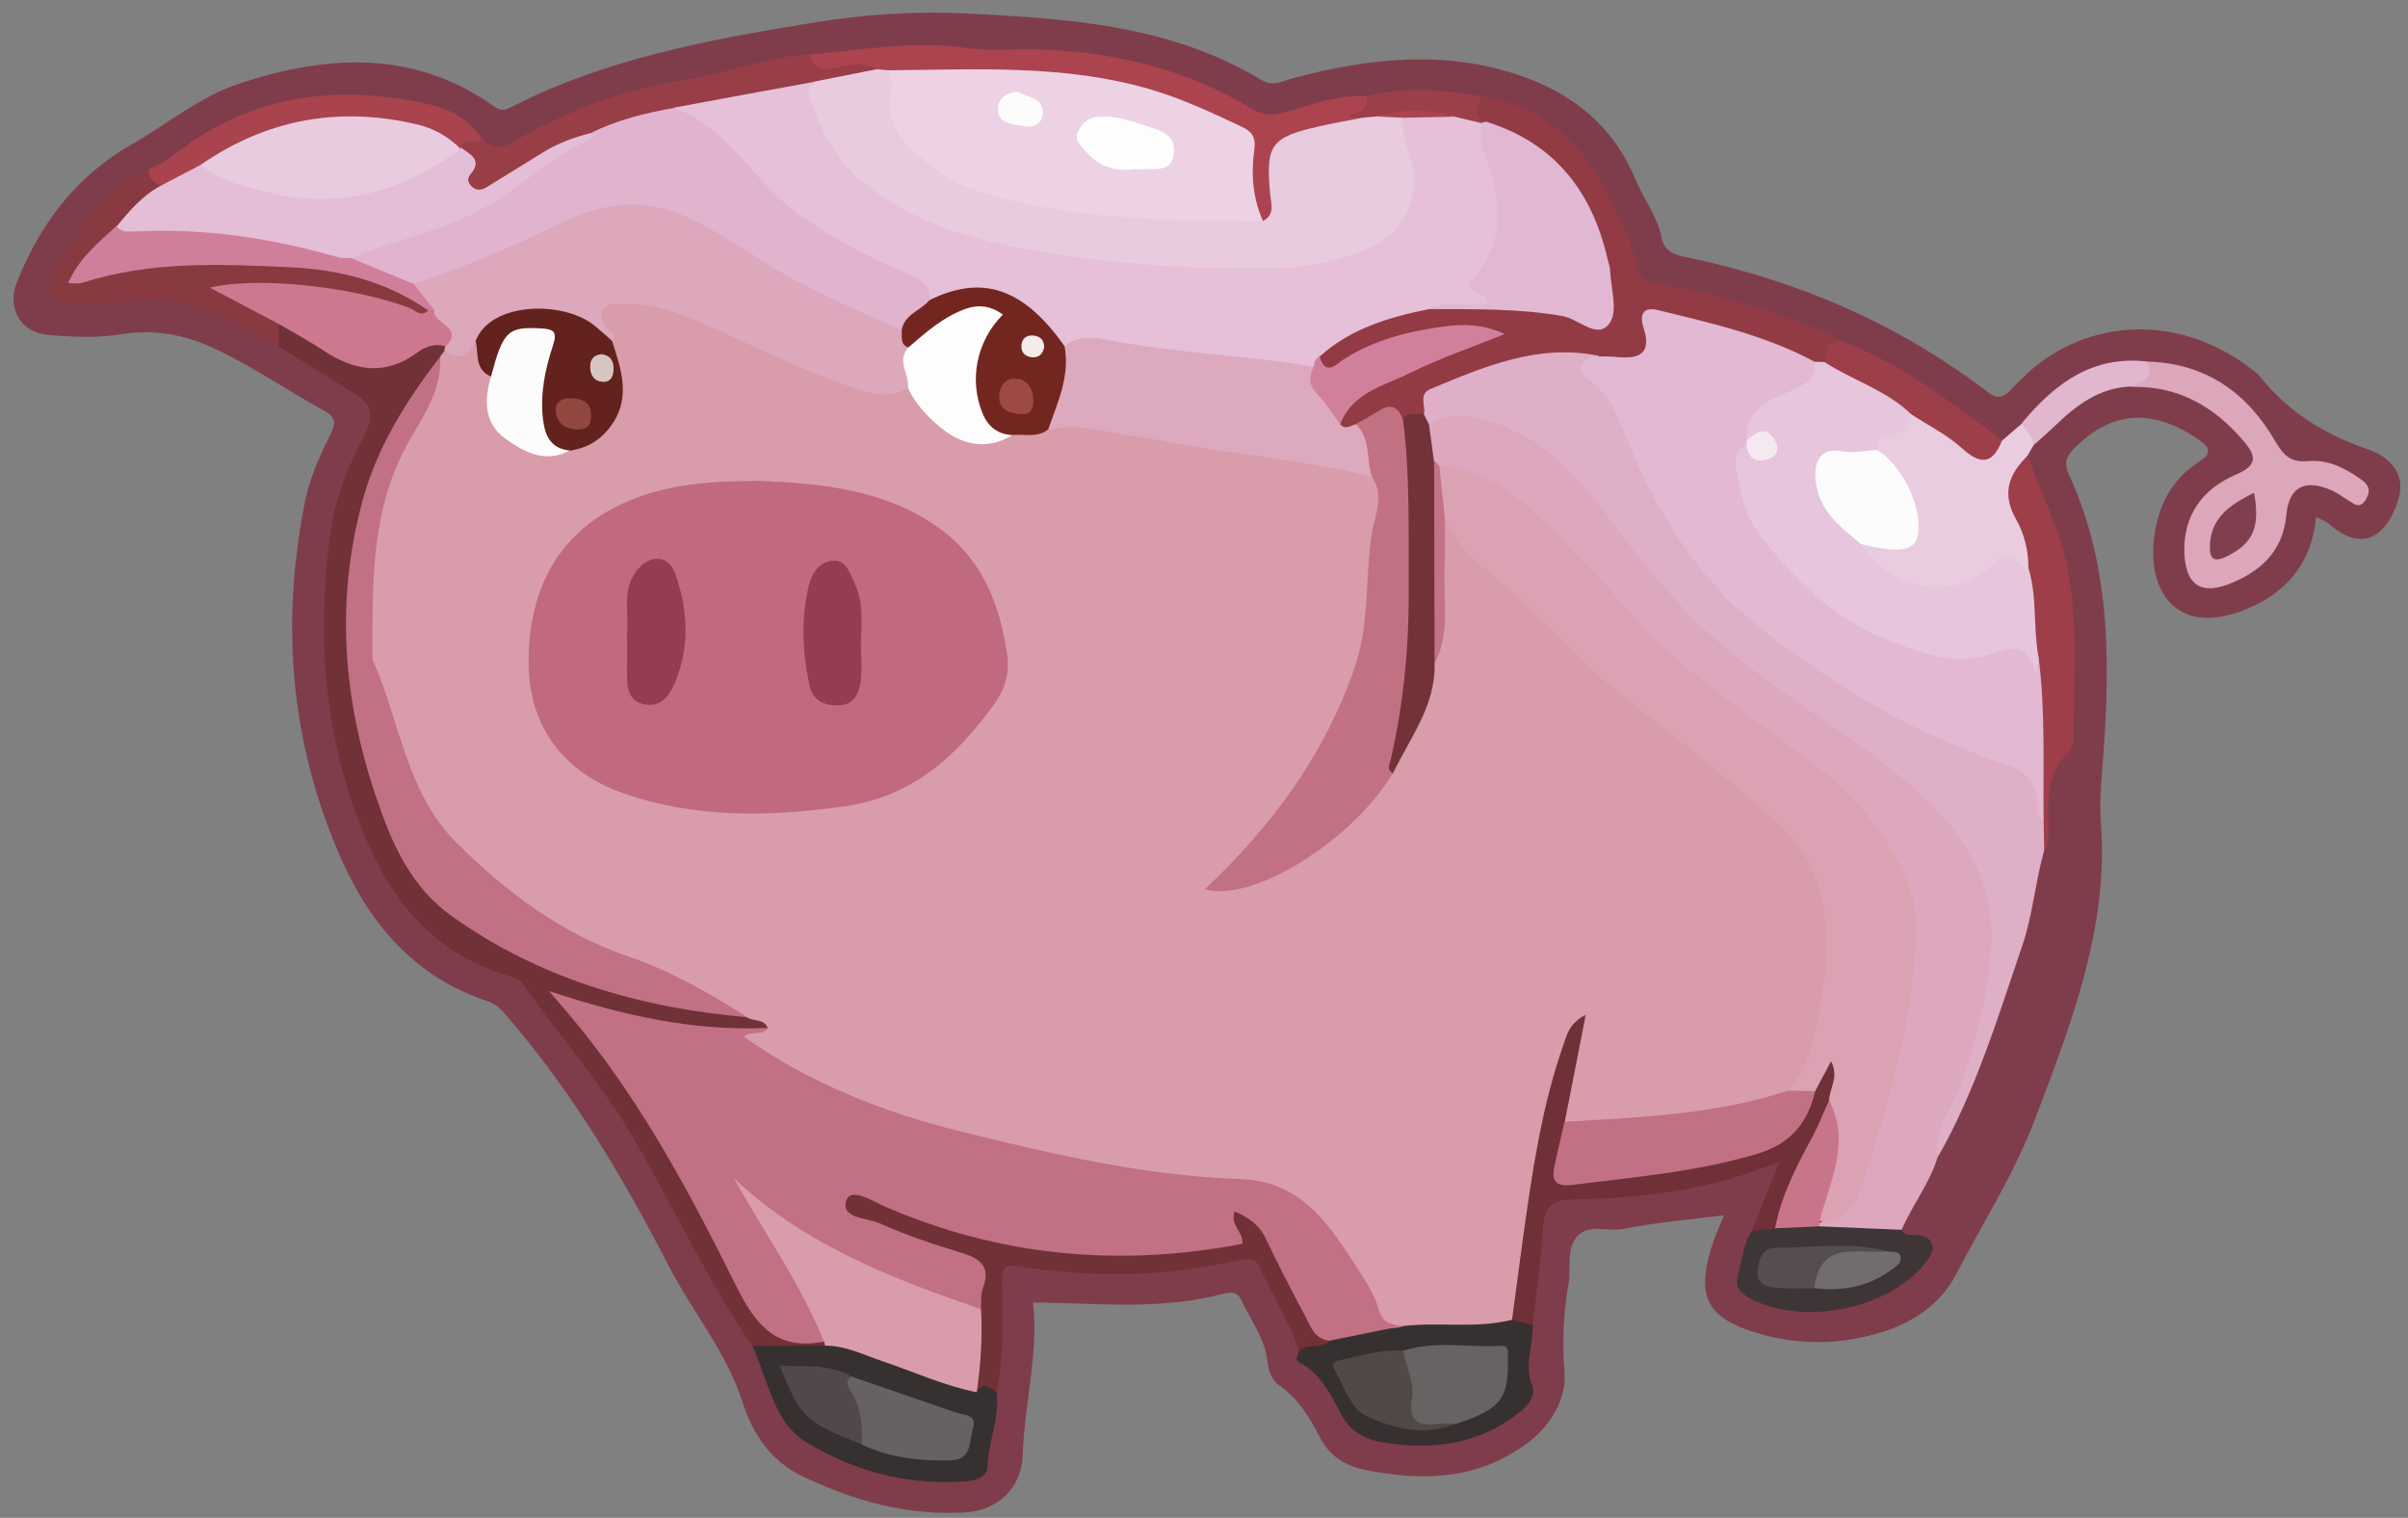 <?xml version="1.0" encoding="utf-8"?>
<!-- Generator: Adobe Illustrator 23.0.2, SVG Export Plug-In . SVG Version: 6.00 Build 0)  -->
<svg version="1.1" id="Camada_1" xmlns="http://www.w3.org/2000/svg" xmlns:xlink="http://www.w3.org/1999/xlink" x="0px" y="0px"
	 viewBox="0 0 111.02 69.98" style="enable-background:new 0 0 111.02 69.98;" xml:space="preserve">
<rect x="0" y="0" width="111.02" height="69.98" fill="#808080" stroke="none"/>
<style type="text/css">
	.st0{fill:#7F3D4B;}
	.st1{fill:#DDA8BD;}
	.st2{fill:#DFAEC7;}
	.st3{fill:#703137;}
	.st4{fill:#923B44;}
	.st5{fill:#EACCE0;}
	.st6{fill:#DCA6BB;}
	.st7{fill:#AC444F;}
	.st8{fill:#703037;}
	.st9{fill:#893940;}
	.st10{fill:#373030;}
	.st11{fill:#9D3E49;}
	.st12{fill:#983E47;}
	.st13{fill:#3E3536;}
	.st14{fill:#A9434E;}
	.st15{fill:#9D3F49;}
	.st16{fill:#E1B7D0;}
	.st17{fill:#9B3F49;}
	.st18{fill:#DBA2B4;}
	.st19{fill:#733238;}
	.st20{fill:#C97589;}
	.st21{fill:#C27385;}
	.st22{fill:#E2B8D3;}
	.st23{fill:#D99CAA;}
	.st24{fill:#C27083;}
	.st25{fill:#DDA7BC;}
	.st26{fill:#CD788E;}
	.st27{fill:#E5C0D8;}
	.st28{fill:#E7C5DC;}
	.st29{fill:#DDA9BF;}
	.st30{fill:#C27183;}
	.st31{fill:#E2B7D3;}
	.st32{fill:#D1809C;}
	.st33{fill:#FDFCFD;}
	.st34{fill:#803F4E;}
	.st35{fill:#E9CBDF;}
	.st36{fill:#ECD2E4;}
	.st37{fill:#E4BDD7;}
	.st38{fill:#D07F9A;}
	.st39{fill:#676162;}
	.st40{fill:#514949;}
	.st41{fill:#666362;}
	.st42{fill:#514948;}
	.st43{fill:#E1B3CE;}
	.st44{fill:#564D4E;}
	.st45{fill:#716D6E;}
	.st46{fill:#E9CBE0;}
	.st47{fill:#F5E9F1;}
	.st48{fill:#C1697D;}
	.st49{fill:#732620;}
	.st50{fill:#63221D;}
	.st51{fill:#FDFDFD;}
	.st52{fill:#FDFCFC;}
	.st53{fill:#FEFDFE;}
	.st54{fill:#953D50;}
	.st55{fill:#9C4A42;}
	.st56{fill:#F3ECEA;}
	.st57{fill:#924740;}
	.st58{fill:#D7C5C2;}
</style>
<g>
	<path class="st0" d="M106.78,23.83c-0.21,2.33-1.59,3.68-3.52,4.37c-2.92,1.04-4.16-0.93-3.97-3.16c0.12-1.48,0.71-2.86,2.07-3.73
		c0.61-0.39,0.59-0.65-0.06-1.09c-2.11-1.41-3.95-1.28-5.68,0.46c-0.4,0.41-0.46,0.7-0.22,1.23c1.98,4.32,1.89,8.89,1.53,13.49
		c-0.07,0.84-0.13,1.68-0.07,2.52c0.37,4.86-1.36,9.24-3.02,13.64c-0.96,2.54-2.43,4.83-3.67,7.22c-0.66,1.27-1.86,2.13-3.26,2.59
		c-2.11,0.69-4.25,0.68-6.33-0.05c-2.01-0.71-2.37-1.77-1.58-4.1c0.13-0.37,0.3-0.73,0.49-1.19c-1.59,0.2-3.13,0.32-4.63,0.63
		c-0.73,0.15-1.63-0.27-2.16,0.36c-0.5,0.59-0.25,1.47-0.39,2.21c-0.23,1.33-0.29,2.66-0.18,4c0.12,1.31-0.7,2.58-1.8,3.37
		c-2.27,1.64-4.73,1.68-7.3,1.19c-0.98-0.19-1.74-0.63-2.22-1.6c-0.44-0.87-0.98-1.72-1.82-2.31c-0.37-0.26-0.51-0.68-0.56-1.14
		c-0.12-1.06-0.79-1.89-1.21-2.82c-0.22-0.49-0.69-0.3-1.06-0.21c-2.79,0.69-5.6,0.37-8.53,0.34c0.26,2.34-0.4,4.67-0.48,7.05
		c-0.05,1.51-1.15,2.55-2.66,2.63c-2.66,0.15-5.1-0.52-7.48-1.66c-1.51-0.72-2.32-2-2.77-3.41c-0.74-2.32-2.3-4.15-3.39-6.26
		c-2.08-4.04-4.39-7.94-7.36-11.41c-0.29-0.33-0.53-0.67-0.99-0.82c-3.3-1.09-5.38-3.46-6.75-6.53c-2.35-5.29-2.82-10.8-1.7-16.46
		c0.22-1.1,0.67-2.13,1.17-3.12c0.26-0.51,0.3-0.81-0.29-1.13c-1.7-0.94-3.31-2.05-5.08-2.88c-1.36-0.63-2.75-0.88-4.28-0.64
		c-1.09,0.18-2.24,0.13-3.35,0.03C0.95,15.34,0.3,14.21,0.78,13c1.08-2.69,2.73-4.89,5.32-6.36c1.65-0.94,3.13-2.2,4.97-2.8
		c4.07-1.33,8.04-1.55,11.73,1.08c0.36,0.25,0.56,0.12,0.84-0.02c4.31-2.19,8.99-3.06,13.7-3.83c2.36-0.39,4.74-0.57,7.13-0.45
		c4.74,0.23,9.48,0.52,13.69,3.07c0.54,0.33,0.99,0.04,1.47-0.09c3.47-0.92,6.95-1.31,10.45-0.12c2.46,0.84,4.31,2.35,5.32,4.79
		c0.38,0.91,1.02,1.7,1.21,2.7c0.13,0.68,0.68,0.79,1.24,0.91c5.05,1.06,9.69,3.06,13.8,6.2c0.42,0.32,0.67,0.28,1.01-0.06
		c0.45-0.46,0.89-0.93,1.4-1.3c2.89-2.13,6.66-2.03,9.66,0.23c0.16,0.12,0.33,0.23,0.46,0.39c1.31,1.66,3,2.69,5,3.38
		c0.9,0.31,1.78,1.05,1.4,2.29c-0.61,1.97-1.84,2.35-3.17,1.17C107.28,24.05,107.09,23.99,106.78,23.83z"/>
	<path class="st1" d="M89.33,53.37c-0.38,1.2-1.16,2.19-1.66,3.33c-1.2,0.83-2.41,0.23-3.62,0.02c-0.12-0.06-0.2-0.15-0.25-0.28
		c1.71-0.95,2.02-2.69,2.5-4.36c0.76-2.65,1.39-5.3,1.63-8.07c0.25-2.81-0.89-4.94-2.67-6.9c-1.19-1.31-2.66-2.29-4.08-3.32
		c-2.81-2.06-5.49-4.25-7.7-6.97c-0.88-1.08-1.98-1.97-2.96-2.96c-1.15-1.16-2.59-1.84-4.18-2.22c-0.17-0.1-0.3-0.23-0.4-0.39
		c-0.25-0.53-0.44-1.06-0.23-1.66c0.43-0.64,1.06-0.83,1.78-0.69c2.05,0.39,3.84,1.22,5.27,2.83c1.06,1.2,2.01,2.48,2.97,3.75
		c2.35,3.1,5.4,5.4,8.59,7.55c2.11,1.43,4.18,2.9,5.84,4.91c1.58,1.92,2.13,4.08,1.87,6.47c-0.28,2.56-0.97,5-2.16,7.3
		C89.62,52.23,89.26,52.73,89.33,53.37z"/>
	<path class="st2" d="M89.33,53.37c-0.25-1.29,0.66-2.22,1.05-3.3c0.72-2.04,1.24-4.1,1.41-6.25c0.26-3.29-1.41-5.66-3.78-7.69
		c-2.48-2.12-5.33-3.74-7.88-5.78c-2.36-1.88-4.25-4.16-6.03-6.58c-1.6-2.17-3.42-4.06-6.3-4.54c-0.75-0.13-1.31-0.01-1.91,0.32
		c-0.29-0.1-0.43-0.33-0.49-0.61c-0.1-0.68,0.21-1.18,0.8-1.44c2.07-0.91,4.19-1.7,6.51-1.63c0.39,0.01,0.8,0.01,1.1,0.34
		c-0.32,0.61-0.49,1.14,0.23,1.66c0.55,0.4,0.78,1.1,1.01,1.74c1.97,5.49,5.72,9.39,10.74,12.2c2.23,1.25,4.47,2.46,6.92,3.23
		c0.91,0.29,1.35,0.94,1.46,1.85c0.04,0.36,0.03,0.72,0.14,1.06c-0.02,0.43,0.07,0.86-0.07,1.28c-0.41,1.46-0.52,2.98-1.02,4.42
		C92.09,46.96,91.08,50.32,89.33,53.37z"/>
	<path class="st3" d="M34.69,62.06c-2.1-3.06-3.64-6.44-5.51-9.63c-1.48-2.52-3.42-4.69-5.07-7.06c-0.17-0.24-0.44-0.32-0.72-0.4
		c-3.43-1.02-5.41-3.5-6.68-6.68c-1.81-4.51-2.13-9.2-1.44-13.96c0.22-1.53,0.86-2.98,1.58-4.36c0.42-0.81,0.28-1.35-0.47-1.8
		c-1.19-0.73-2.36-1.47-3.54-2.21c-0.2-0.28-0.28-0.57-0.1-0.9c0.85-0.35,1.45,0.23,2.02,0.64c1.48,1.05,2.92,1.32,4.5,0.24
		c0.37-0.25,0.84-0.49,1.32-0.14c0.06,0.12,0.08,0.24,0.06,0.37c-0.04,0.19-0.13,0.36-0.23,0.52c-0.65,1.19-1.49,2.26-2.13,3.47
		c-2.18,4.13-2.41,8.48-1.57,12.95c0.37,2,0.95,3.96,1.84,5.82c0.68,1.42,1.69,2.52,2.97,3.38c3.27,2.22,6.91,3.47,10.81,4.01
		c0.71,0.1,1.41,0.31,2.13,0.31c0.41,0.22,1.23-0.03,1.04,0.89c-1.75,0.47-3.48,0.07-5.21-0.19c-1.38-0.21-2.73-0.58-4.03-1.01
		c2.07,2.38,3.74,5.04,5.27,7.79c1.18,2.13,2.41,4.23,3.46,6.42c0.34,0.71,0.84,0.98,1.61,0.97c0.52,0,1.14-0.19,1.52,0.41
		c-0.03,0.14-0.11,0.24-0.24,0.31C36.8,62.46,35.73,62.59,34.69,62.06z"/>
	<path class="st4" d="M73.82,16.43c-2.84-0.63-5.35,0.46-7.86,1.5c-0.58,0.24-0.22,0.76-0.31,1.15c-0.27,0.28-0.62,0.34-0.98,0.34
		c-0.28-0.51-0.59-0.58-1.05-0.16c-0.28,0.26-0.7,0.36-1.05,0.54c-0.37,0.14-0.73,0.23-0.91-0.27c-0.07-0.4,0.11-0.73,0.39-0.95
		c2.04-1.61,4.41-2.46,6.59-3.12c-1.9-0.36-3.88,0.02-6.36,1.26c-0.52,0.26-1.22,0.93-1.53-0.27c0.78-1.3,2.17-1.63,3.44-2.12
		c0.55-0.21,1.14-0.34,1.73-0.38c2.43-0.01,4.88-0.16,7.24,0.62c0.72,0.24,0.79-0.2,0.83-0.75c0.19-2.92-1.72-6.18-4.35-7.4
		c-0.36-0.17-0.74-0.3-1.09-0.5c-0.81-0.38-1.04-0.85-0.24-1.49C71.06,4.9,72.94,6.52,74.14,9c0.52,1.07,1.1,2.12,1.32,3.3
		c0.11,0.61,0.55,0.7,1.03,0.79c2.67,0.45,5.24,1.26,7.76,2.25c0.21,0.08,0.39,0.26,0.58,0.39c-0.31,0.36-0.25,0.99-0.84,1.15
		c-0.18,0.02-0.36,0-0.53-0.06c-1.97-0.86-4.03-1.44-6.11-1.97c-0.79-0.2-1.27-0.22-1.21,0.87C76.2,16.79,75.21,17.06,73.82,16.43z"
		/>
	<path class="st5" d="M93.74,20.55c-0.09,0.15-0.17,0.3-0.26,0.46c-0.62,1.11-0.6,2.21-0.05,3.36c0.29,0.59,0.48,1.26,0.21,1.95
		c-1.14-0.24-1.98,0.54-2.96,0.84c-1.48,0.44-3,0.19-4.25-0.84c-0.37-0.3-0.89-0.6-0.68-1.25c0.4-0.31,0.84-0.08,1.27-0.08
		c0.94-0.01,1.24-0.33,1.03-1.25c-0.25-1.11-0.5-2.24-1.6-2.9c-0.17-0.47,0.06-0.78,0.45-0.96c0.45-0.2,0.75-0.58,1.13-0.85
		c0.9,0.09,1.63,0.58,2.27,1.15c0.68,0.61,1.3,0.82,2.02,0.12c0.31-0.26,0.61-0.53,0.92-0.79C93.71,19.7,94,19.99,93.74,20.55z"/>
	<path class="st6" d="M99,16.67c2.68,0.07,4.6,1.43,5.89,3.66c0.41,0.71,0.76,1,1.53,0.93c0.92-0.08,1.7,0.32,2.43,0.84
		c0.32,0.23,0.48,0.46,0.25,0.89c-0.3,0.53-0.57,0.23-0.86,0.06c-0.24-0.14-0.46-0.32-0.71-0.43c-1.25-0.56-2-0.19-2.12,1.13
		c-0.16,1.71-1.24,2.64-2.68,3.19c-1.31,0.5-1.97-0.04-2.02-1.45c-0.06-1.79,0.89-2.98,2.42-3.63c0.99-0.42,0.85-0.88,0.35-1.48
		c-1.35-1.6-3.01-2.59-5.17-2.54C98.39,17.36,98.95,17.18,99,16.67z"/>
	<path class="st7" d="M37.32,2.52c2.4-0.21,4.77-0.66,7.21-0.31c1.13,0.16,2.31,0.03,3.46,0.07c3.46,0.13,6.75,0.93,9.73,2.74
		c0.53,0.32,0.99,0.32,1.57,0.15C60.49,4.81,61.7,4.36,63,4.44c0.49,0.9-0.32,0.78-0.61,0.84c0.08-0.07,0.27-0.04,0.43,0.19
		c-0.34,0.68-1.03,0.47-1.57,0.58c-2.23,0.48-2.41,0.69-2.35,3c0.01,0.55,0.08,1.16-0.75,1.18c-0.76-0.7-0.78-1.67-0.72-2.55
		c0.07-1.07-0.4-1.56-1.28-2c-2.93-1.45-6.04-2.01-9.26-2.1c-1.95-0.05-3.91,0.03-5.86-0.03c-0.2,0-0.4-0.04-0.6-0.08
		c-0.67-0.22-1.33-0.09-2.01-0.05C37.85,3.46,37.12,3.49,37.32,2.52z"/>
	<path class="st8" d="M80.76,56.76c0.41-1.02,0.82-2.05,1.28-3.2c-3.14,1.3-6.3,1.69-9.51,1.74c-0.98,0.02-1.33,0.35-1.39,1.31
		c-0.09,1.5-0.31,3-0.48,4.49c-0.46,0.24-0.8,0.03-1.08-0.32c-0.11-0.22-0.16-0.46-0.13-0.7c0.55-3.91,0.93-7.85,2.17-11.63
		c0.14-0.42,0.26-0.84,0.53-1.2c0.19-0.26,0.43-0.52,0.79-0.39c0.38,0.13,0.37,0.49,0.34,0.81c-0.1,1-0.4,1.95-0.63,2.92
		c-0.08,0.35-0.15,0.7-0.22,1.05c-0.14,0.58-0.22,1.17-0.33,1.76c-0.12,0.66,0.19,0.9,0.79,0.83c2.77-0.29,5.55-0.57,8.22-1.42
		c1.28-0.41,1.88-1.39,2.26-2.58c0.28-0.56,0.43-1.59,1.16-1.32c0.69,0.25,0.22,1.16,0.07,1.79c-0.97,2.07-1.76,4.22-2.93,6.19
		C81.34,57.03,81.03,57.01,80.76,56.76z"/>
	<path class="st3" d="M59.89,62.29c-0.44-1.38-1.24-2.58-1.83-3.89c-0.19-0.41-0.46-0.41-0.88-0.31c-3.37,0.77-6.78,0.84-10.18,0.3
		c-0.74-0.12-0.8,0.11-0.8,0.69c0.01,1.71,0.1,3.42-0.24,5.12c-0.39-0.09-0.94,0.35-1.16-0.35c0.09-1.13,0.12-2.27,0.11-3.4
		c0.11-2.09,0.1-2.08-1.89-2.79c-1.02-0.36-2.04-0.72-3.03-1.14c-0.56-0.24-1.47-0.44-1.18-1.21c0.33-0.87,1.18-0.35,1.77-0.13
		c1.35,0.5,2.71,0.96,4.08,1.39c2.61,0.83,5.27,1.24,8.02,0.87c1.11-0.15,2.23,0.02,3.34-0.21c0.49-0.1,0.8-0.16,0.66-0.82
		c-0.18-0.88,0.36-0.82,0.93-0.54c0.61,0.3,0.92,0.86,1.22,1.44c0.78,1.53,1.44,3.12,2.53,4.47C61.08,62.56,60.48,62.41,59.89,62.29
		z"/>
	<path class="st9" d="M12.85,14.93c0,0.34,0,0.69-0.01,1.03c-1.54-0.79-3-1.73-4.77-2.06c-1.46-0.27-2.84,0.14-4.25,0.14
		c-1.67,0-1.95-0.45-1.05-1.89c1.06-1.72,2.12-3.46,4.08-4.34C7.07,8.05,7.38,8.23,7.4,8.61c-0.52,0.84-1.38,1.37-1.98,2.13
		c-0.52,0.58-1.16,1.06-1.74,2.01c1.67-0.53,3.11-0.71,4.57-0.8c2.91-0.18,5.82-0.12,8.65,0.64c1.09,0.29,2.24,0.63,2.96,1.67
		c-0.21,0.68-0.69,0.36-1.05,0.23c-2.68-0.94-5.44-1.25-8.18-1.07C11.31,13.92,12.39,13.95,12.85,14.93z"/>
	<path class="st10" d="M45.03,64.19c0.31-0.54,0.62-0.18,0.93,0.01c0.13,1.16-0.39,2.24-0.42,3.38c-0.01,0.47-0.43,0.66-0.95,0.71
		c-2.66,0.22-5.12-0.42-7.38-1.77c-1.17-0.69-1.57-1.97-2.01-3.15c-0.16-0.44-0.32-0.89-0.51-1.32c1.12,0,2.23-0.01,3.35-0.01
		c0.26-0.24,0.58-0.31,0.89-0.2C40.98,62.6,43.13,63.05,45.03,64.19z"/>
	<path class="st11" d="M93.52,26.22c0.01-0.81-0.19-1.62-0.57-2.28c-0.68-1.19-0.33-2.08,0.53-2.93c0.57,1.64,1.39,3.18,1.78,4.9
		c0.6,2.69,0.31,5.4,0.36,8.1c0,0.22-0.08,0.52-0.23,0.66c-1.2,1.09-0.92,2.52-0.94,3.88c0,0.24,0,0.48-0.2,0.67
		c-0.01-0.47-0.02-0.95-0.03-1.42c-0.5-2.03-0.38-4.1-0.39-6.16c0-0.4,0.07-0.8-0.09-1.18C93.49,29.06,93.2,27.65,93.52,26.22z"/>
	<path class="st10" d="M59.89,62.29c0.4-0.39,1.05-0.05,1.44-0.48c0.99-0.93,2.32-0.64,3.48-0.99c1.63-0.11,3.27-0.22,4.9,0.02
		c0.32,0.09,0.64,0.18,0.96,0.26c0.01,0.93-0.41,1.85-0.02,2.81c0.16,0.39-0.16,0.85-0.51,1.14c-1.85,1.51-3.98,1.83-6.28,1.47
		c-0.94-0.15-1.6-0.47-2.09-1.43c-0.43-0.83-0.91-1.78-1.86-2.27C59.67,62.71,59.83,62.47,59.89,62.29z"/>
	<path class="st12" d="M37.32,2.52c0.16,0.65,0.61,0.75,1.18,0.61c0.65-0.16,1.3-0.28,1.94,0.06c-0.81,0.73-1.88,0.63-2.84,0.86
		c-2.14,0.24-4.21,0.92-6.34,1.2c-1.32,0.25-2.62,0.58-3.88,1.06c-1.46,0.53-2.79,1.31-4.09,2.16c-1.33,0.87-1.74,0.66-1.88-0.89
		c-0.02-0.24-0.15-0.45-0.24-0.67c-0.07-0.97,0.56-0.61,1.04-0.55c0.54,0.58,0.94,0.49,1.66,0.07c2.37-1.39,4.93-2.29,7.67-2.74
		c1.51-0.25,2.98-0.75,4.5-1.03C36.47,2.57,36.89,2.53,37.32,2.52z"/>
	<path class="st13" d="M80.76,56.76c0.36-0.04,0.72-0.09,1.08-0.13c0.65-0.59,1.33-0.56,2.03-0.09c1.27,0.05,2.54,0.11,3.81,0.16
		c0.16,0.31,0.43,0.22,0.71,0.24c0.66,0.05,0.91,0.52,0.55,1.05c-1.56,2.3-5.68,3.21-8.22,1.89c-0.54-0.28-0.77-0.57-0.57-1.22
		C80.35,58.02,80.37,57.33,80.76,56.76z"/>
	<path class="st14" d="M22.2,6.36c-0.23,0.36-0.81-0.11-0.98,0.41c-0.05,0.03-0.11,0.07-0.16,0.1c-4.03-2.02-7.85-1.36-11.56,0.87
		C8.8,7.96,8.32,8.79,7.42,8.56C7.06,8.44,6.85,8.2,6.84,7.8C7.72,7.5,8.36,6.83,9.12,6.35c3.32-2.13,6.91-2.36,10.63-1.55
		C20.73,5.01,21.6,5.5,22.2,6.36z"/>
	<path class="st15" d="M92.31,20.29c-0.42,1.08-0.96,1.19-1.85,0.38c-0.68-0.62-1.55-1.05-2.33-1.56c-1.31-0.45-2.44-1.27-3.68-1.87
		c-0.2-0.1-0.41-0.26-0.33-0.56c0.13-0.41,0.02-1,0.73-0.97C87.64,16.74,89.94,18.56,92.31,20.29z"/>
	<path class="st16" d="M99,16.67c0.34,0.74-0.22,0.93-0.71,1.15c-1.5,0.03-2.58,0.88-3.59,1.85c-0.31,0.3-0.64,0.58-0.96,0.87
		c0.02-0.44-0.38-0.68-0.51-1.05C94.73,17.7,96.46,16.37,99,16.67z"/>
	<path class="st17" d="M62.82,5.43c-0.23-0.02-0.46-0.04-0.7-0.07c0.41-0.21,1.01-0.22,0.88-0.92c1.76-0.46,3.52-0.29,5.28,0
		c-0.07,0.42-0.57,0.93,0.24,1.16c-0.07,0.11-0.17,0.18-0.3,0.22c-0.46,0.11-0.87-0.09-1.3-0.22c-1.12-0.22-2.25-0.17-3.37-0.02
		C63.29,5.63,63.03,5.63,62.82,5.43z"/>
	<path class="st18" d="M84.33,50.73c0.02-0.56,0.47-1.08,0.09-1.8c-0.28,0.52-0.51,0.96-0.74,1.39c-0.35,0.24-0.73,0.3-1.13,0.12
		c-0.42-0.31-0.18-0.62-0.01-0.94c1.2-2.35,1.49-4.87,1.19-7.44c-0.26-2.24-1.66-3.84-3.38-5.18c-3.77-2.94-7.55-5.88-10.88-9.33
		c-0.62-0.64-1.24-1.25-2.2-1.33c-0.57-0.05-0.69-0.47-0.72-0.94c-0.03-0.52-0.02-1.04-0.2-1.54c0-0.75-0.6-1.51,0.01-2.26
		c2.11,0.09,3.61,1.34,5,2.74c1.29,1.29,2.58,2.59,3.78,3.98c2.47,2.86,5.68,4.86,8.64,7.14c1.91,1.48,3.37,3.29,4.24,5.53
		c0.55,1.4,0.29,2.92,0.14,4.36c-0.34,3.33-1.34,6.53-2.42,9.69c-0.28,0.84-0.81,1.49-1.85,1.37c-0.16-0.26-0.14-0.54-0.06-0.8
		C84.33,53.93,84.53,52.35,84.33,50.73z"/>
	<path class="st19" d="M64.67,19.33c0.25-0.36,0.63-0.22,0.97-0.25c0.08,0.16,0.16,0.32,0.24,0.48c0.08,0.56,0.16,1.12,0.23,1.68
		c0.48,3.01,0.31,6.05,0.34,9.08c0.11,1.92-0.81,3.48-1.8,5c-0.14,0.22-0.33,0.46-0.67,0.33c-0.37-0.48-0.16-1-0.07-1.49
		c0.9-4.46,0.71-8.96,0.5-13.46C64.39,20.21,64.28,19.72,64.67,19.33z"/>
	<path class="st20" d="M84.33,50.73c1.01,1.94,0.04,3.73-0.44,5.56c-0.01,0.08-0.01,0.17-0.02,0.25c-0.68,0.03-1.35,0.06-2.03,0.09
		c0.29-1.54,1.01-2.91,1.75-4.27C83.87,51.83,84.08,51.27,84.33,50.73z"/>
	<path class="st21" d="M66.14,30.6c-0.01-3.12-0.01-6.25-0.02-9.37c0.08,0.08,0.16,0.16,0.24,0.24c0.08,0.8,0.16,1.6,0.25,2.4
		c0.1,1.64,0.5,3.27,0.33,4.92C66.87,29.47,67,30.27,66.14,30.6z"/>
	<path class="st22" d="M93.99,30.31c0.32,2.49,0.2,5,0.23,7.5c-0.41-0.28-0.22-0.74-0.32-1.11c-0.21-0.76-0.61-1.2-1.4-1.45
		c-4.17-1.37-7.89-3.57-11.33-6.28c-3.11-2.45-5.01-5.72-6.41-9.33c-0.31-0.8-0.71-1.51-1.39-2.06c-0.24-0.19-0.62-0.31-0.46-0.73
		c0.16-0.42,0.55-0.4,0.91-0.42c0.24,0.01,0.48,0,0.72,0.03c1.03,0.1,1.63-0.14,1.23-1.36c-0.17-0.53-0.07-0.99,0.68-0.8
		c2.46,0.6,4.94,1.16,7.2,2.37c0.53,0.87-0.09,1.17-0.72,1.49c-0.93,0.47-1.99,0.82-2.15,2.09c-0.02,0.12-0.06,0.23-0.11,0.34
		c-0.66,1.38-0.12,2.65,0.62,3.7c2.14,3.02,4.91,5.19,8.72,5.71c0.73,0.1,1.42-0.06,2.11-0.25c0.68-0.19,1.36-0.29,1.66,0.6
		c0.01,0.02,0.08,0.04,0.11,0.03C93.93,30.38,93.96,30.33,93.99,30.31z"/>
	<path class="st23" d="M66.14,30.6c0.74-1.42,0.39-2.96,0.46-4.45c0.04-0.76,0.01-1.51,0.01-2.27c0.36,1.02,1.02,1.64,2.05,2.51
		c1.51,1.28,2.93,2.66,4.32,4.07c0.98,0.99,2.08,1.81,3.17,2.67c1.93,1.52,3.85,3.06,5.69,4.69c2.45,2.18,2.62,5.1,2.16,8.05
		c-0.24,1.53-0.47,3.14-1.55,4.42c-1.54,0.98-3.32,1.23-5.06,1.49c-1.48,0.22-3-0.01-4.5,0.22c-0.27,0.04-0.55-0.04-0.75-0.27
		c0.31-1.57,0.62-3.14,0.97-4.95c-0.77,0.41-0.87,0.93-1.03,1.39c-1.01,2.88-1.44,5.88-1.86,8.89c-0.17,1.26-0.34,2.53-0.51,3.79
		c-1.64,0.41-3.32,0.1-4.98,0.28c-0.75,0.25-1.21-0.02-1.5-0.74c-0.51-1.27-1.38-2.33-2.12-3.47c-1.06-1.63-2.61-2.08-4.39-2.23
		c-6.24-0.52-12.32-1.77-18.16-4.09c-1.31-0.52-2.47-1.3-3.67-2.01c-0.33-0.2-0.82-0.42-0.67-0.87c0.13-0.39,0.65-0.11,0.98-0.2
		c0.07-0.02,0.14-0.06,0.2-0.12c-0.17-0.44-0.65-0.3-0.95-0.49c-3.1-1.37-6.27-2.59-9.21-4.29c-2.22-1.28-4.17-2.95-5.6-5.14
		c-0.04-0.07-0.11-0.12-0.14-0.2c-1.58-3.57-3.02-7.08-2.61-11.22c0.29-2.97,1.64-5.38,2.72-7.97c0.23-0.54,0.46-1.09,0.68-1.64
		c0.07-0.1,0.14-0.19,0.21-0.29c0.58,0.1,1-0.39,1.55-0.43c0.35,0.52,0.5,1.14,0.75,1.7c-0.07,2.51,1.1,3.55,3.47,3.11
		c1.7-0.64,2.39-1.85,2.04-3.59c-0.08-0.38-0.21-0.76-0.32-1.14c-0.08-0.27-0.27-0.49-0.36-0.75c-0.29-0.81-0.05-1.22,0.82-1.31
		c1.27-0.13,2.45,0.2,3.61,0.68c2.17,0.9,4.26,2.02,6.47,2.82c1.05,0.38,2.1,0.79,3.25,0.49c0.62,0.26,0.88,0.88,1.34,1.32
		c1.07,1.03,2.23,1.48,3.66,0.77c0.55-0.13,1.12-0.17,1.67-0.33c1.13-0.39,2.21,0.03,3.3,0.19c3.31,0.48,6.61,1.08,9.93,1.55
		c0.51,0.07,1.02,0.21,1.49,0.43c0.67,0.34,0.67,0.97,0.6,1.56c-0.24,1.82-0.35,3.65-0.55,5.48c-0.23,2.17-1.07,4.18-2.22,6.03
		c-1.33,2.14-2.73,4.23-4.65,5.94c1.38,0.03,3.76-1.11,5.13-2.36c0.94-0.86,1.69-1.92,2.74-2.66C65,34.02,66.19,32.55,66.14,30.6z"
		/>
	<path class="st24" d="M35.39,47.39c-0.23,0.4-0.75,0.1-1.1,0.41c3.11,2.19,6.52,3.51,10.13,4.4c4.2,1.03,8.41,2.02,12.75,2.16
		c3.02,0.1,4.28,2.37,5.66,4.5c0.3,0.47,0.58,0.97,0.73,1.5c0.18,0.65,0.61,0.75,1.15,0.76c-1.13,0.23-2.26,0.46-3.4,0.69
		c-0.75-0.06-0.91-0.73-1.18-1.22c-0.63-1.16-1.22-2.34-1.79-3.52c-0.3-0.62-0.8-0.94-1.41-1.22c-0.26,0.64,0.45,0.98,0.34,1.5
		c-5.67,1.08-11.16,0.58-16.47-1.72c-0.57-0.25-1.57-0.91-1.78-0.28c-0.28,0.84,0.96,0.79,1.54,1.05c1.19,0.54,2.45,0.96,3.71,1.34
		c0.9,0.27,1.44,0.63,1.04,1.67c-0.11,0.29-0.06,0.63-0.08,0.95c-0.34,0.28-0.69,0.11-1.02-0.02c-2.8-1.08-5.6-2.13-8.09-3.87
		c-0.62-0.43-1.22-0.87-1.67-1.47c1.31,2,2.59,4,3.58,6.19c0.09,0.21,0.19,0.45-0.03,0.66c-2.19,0.44-3.15-0.73-4.07-2.58
		c-2.05-4.13-4.23-8.22-7.15-11.84c-0.42-0.52-0.87-1.03-1.47-1.74C28.73,46.83,32,47.55,35.39,47.39z"/>
	<path class="st25" d="M21.93,15.72c-0.34,0.6-0.74,1-1.44,0.44c0-0.07,0.01-0.14,0.05-0.2c0.15-0.7-0.71-1-0.65-1.66
		c-0.19-0.49-1.13-0.56-0.77-1.36c2.29-1.21,4.8-1.94,7.09-3.16c0.83-0.44,1.72-0.55,2.65-0.64c1.81-0.17,3.28,0.64,4.7,1.51
		c2.25,1.37,4.46,2.79,6.95,3.72c0.45,0.17,0.8,0.52,1.19,0.8c0.2,0.25,0.28,0.53,0.33,0.84c-0.14,0.61,0.32,1.29-0.17,1.87
		c-0.73,0.45-1.45,0.33-2.24,0.08c-2.55-0.8-4.91-2.05-7.36-3.11c-1.1-0.48-2.22-0.87-3.45-0.82c-0.34,0.01-0.76-0.16-0.99,0.22
		c-0.25,0.43,0.04,0.75,0.33,1.04c0.11,0.11,0.23,0.23,0.08,0.4c-0.2,0.13-0.4,0.06-0.55-0.06C25.74,14.06,23.83,14.25,21.93,15.72z
		"/>
	<path class="st24" d="M20.29,16.45c0.09,1.45-0.71,2.65-1.36,3.76c-1.86,3.18-1.75,6.62-1.76,10.08c0,0.04-0.01,0.08,0.01,0.12
		c1.26,2.84,1.56,6.17,3.89,8.47c2.27,2.24,4.79,4.16,7.9,5.22c1.95,0.66,3.74,1.69,5.48,2.8c-4.92-0.43-9.55-1.76-13.62-4.66
		c-1.89-1.34-2.76-3.34-3.48-5.46c-1.53-4.49-1.89-9.04-0.65-13.64C17.36,20.65,18.72,18.48,20.29,16.45z"/>
	<path class="st23" d="M37.99,61.86c-1.07-2.68-2.76-5.01-4.16-7.55c3.24,3.08,7.29,4.63,11.4,6.05c0.07,1.28-0.01,2.56-0.2,3.83
		c-1.51-0.3-2.91-0.95-4.37-1.44c-0.86-0.29-1.68-0.71-2.62-0.71C38.03,61.98,38.01,61.92,37.99,61.86z"/>
	<path class="st26" d="M20.02,14.29c-0.1,0.65,1.42,0.78,0.53,1.68c-0.48-0.15-0.92,0-1.29,0.27c-1.49,1.11-2.93,0.87-4.38-0.1
		c-0.66-0.44-1.36-0.81-2.04-1.21c-1.05-0.55-2.09-1.1-3.17-1.67c2.21-0.52,6.55-0.06,9.22,0.94c0.26,0.1,0.52,0.45,0.85,0.11
		C19.83,14.2,19.92,14.19,20.02,14.29z"/>
	<path class="st27" d="M67.07,5.38c0.4,0.1,0.8,0.19,1.21,0.29c0.54,1.36,1.04,2.73,1.06,4.23c0.01,0.99-0.16,1.9-0.85,2.65
		c-0.3,0.32-0.52,0.6,0.02,0.9c0.17,0.09,0.31,0.29,0.24,0.5c-0.1,0.3-0.39,0.19-0.61,0.21c-0.75,0.06-1.51-0.1-2.25,0.09
		c-1.84,0.37-3.61,0.89-5.05,2.19c-0.19,0.18-0.08,0.55-0.4,0.64c-2.89-0.11-5.74-0.54-8.6-0.92c-0.87-0.12-1.73-0.22-2.6-0.04
		c-0.61-0.01-0.87-0.51-1.2-0.88c-1.29-1.45-2.81-1.99-4.69-1.32c-0.15,0.05-0.31,0.04-0.47-0.01c-0.58-0.9-1.56-1.2-2.46-1.57
		c-2.8-1.14-4.99-3.08-6.98-5.27c-0.57-0.62-1.07-1.27-1.94-1.49c-0.27-0.07-0.49-0.27-0.41-0.62c2.15-0.4,4.31-0.8,6.46-1.19
		c0.44,2.51,1.88,4.26,4.07,5.46c3.17,1.73,6.66,2.17,10.17,2.55c2.26,0.25,4.54,0.28,6.82,0.27c1.3,0,2.54-0.22,3.76-0.66
		c2.07-0.74,2.78-2.08,2.28-4.21c-0.15-0.63-0.54-1.3,0.13-1.88C65.54,5.32,66.31,5.18,67.07,5.38z"/>
	<path class="st28" d="M93.99,30.31c-0.02,0.16-0.04,0.31-0.11,0.84c-0.33-1.48-1.09-1.35-1.97-1.03c-1.76,0.65-3.39-0.03-4.97-0.65
		c-2.48-0.98-4.29-2.84-5.89-4.92c-0.66-0.86-0.79-1.9-1-2.91c-0.09-0.43-0.04-0.89,0.46-1.12c0.15,0.05,0.27,0.15,0.41,0.22
		c0.18,0.09,0.43,0.16,0.5-0.06c0.1-0.35-0.21-0.34-0.44-0.34c-0.15,0-0.31,0.04-0.45-0.04c-0.1-1.56,1.2-1.89,2.21-2.36
		c0.62-0.29,1.01-0.54,0.91-1.26c0.15,0,0.31,0.01,0.46,0.01c1.31,0.85,2.87,1.3,4.02,2.42c-0.22,0.48-0.39,0.99-1.09,0.98
		c-0.35,0-0.49,0.32-0.52,0.66c-0.38,0.46-0.89,0.41-1.41,0.4c-0.97-0.02-1.16,0.25-1,1.23c0.1,0.66,0.44,1.16,0.9,1.62
		c0.31,0.32,0.84,0.5,0.8,1.08c1.44,2.21,4.3,2.7,6.12,0.9c0.84-0.83,1.07,0.2,1.6,0.24C93.93,27.55,93.73,28.95,93.99,30.31z"/>
	<path class="st29" d="M49.08,15.96c0.83-0.67,1.77-0.31,2.61-0.17c2.49,0.4,4.99,0.6,7.49,0.9c0.47,0.06,0.93,0.15,1.39,0.22
		c0.15,1,1.03,1.67,1.22,2.65c0.24,0.29,0.49,0.04,0.73,0c0.84,0.5,1.06,1.23,0.72,2.41c-3.22-0.79-6.54-1.04-9.79-1.67
		c-0.93-0.18-1.87-0.3-2.8-0.47c-0.78-0.14-1.55-0.23-2.32-0.02C48.28,18.46,48.77,17.23,49.08,15.96z"/>
	<path class="st30" d="M63.24,21.96c-0.24-0.8-0.05-1.73-0.72-2.41c0.37-0.21,0.75-0.42,1.12-0.65c0.54-0.33,0.84-0.07,1.04,0.42
		c0.34,2.58,0.25,5.17,0.27,7.76c0.02,2.68-0.23,5.32-0.83,7.94c-0.05,0.23-0.21,0.45,0.09,0.62c-1.7,2.95-6.35,6-8.67,5.37
		c3.08-2.9,5.54-6.21,6.93-10.27c0.67-1.97,0.47-4.02,0.76-6.02C63.35,23.83,63.87,22.88,63.24,21.96z"/>
	<path class="st31" d="M65.89,14.25c0.84-0.47,1.79-0.04,2.72-0.29c-0.16-0.48-0.69-0.44-0.94-0.85c1.84-1.83,1.59-3.94,0.71-6.14
		c-0.15-0.39-0.07-0.86-0.1-1.3c0.08-0.02,0.16-0.04,0.24-0.06c3.15,0.98,4.89,3.22,5.6,6.35c0.04,0.16,0.1,0.31,0.11,0.46
		c0.03,0.83,0.37,1.88,0,2.45c-0.54,0.83-1.43-0.15-2.15-0.29C70.02,14.21,67.95,14.26,65.89,14.25z"/>
	<path class="st32" d="M61.79,19.56c-0.35-0.47-0.65-0.97-1.06-1.39c-0.41-0.42-0.39-0.81-0.16-1.27c0.03-0.19,0.06-0.38,0.27-0.46
		c0.29,0.95,0.79,0.32,1.14,0.11c1.41-0.9,2.99-1.28,4.61-1.5c0.9-0.12,1.81-0.1,2.79,0.35c-1.54,0.62-3.04,1.13-4.44,1.83
		C63.77,17.8,62.34,18.11,61.79,19.56z"/>
	<path class="st33" d="M85.8,25.08c-0.98-0.8-1.98-1.56-2.1-2.99c-0.07-0.9,0.31-1.46,1.19-1.29c0.58,0.12,1.09-0.03,1.63-0.05
		c1.1,0.57,2.09,2.58,1.92,3.81c-0.07,0.55-0.36,0.73-0.88,0.77C86.96,25.36,86.38,25.23,85.8,25.08z"/>
	<path class="st34" d="M103.92,22.72c0.3,1.58-0.05,2.32-1.21,2.91c-0.66,0.34-0.86,0.13-0.82-0.54
		C101.96,23.84,102.83,23.26,103.92,22.72z"/>
	<path class="st35" d="M64.68,5.43c-0.07,0.66,0.16,1.25,0.34,1.86c0.53,1.8-0.26,3.5-1.99,4.19c-1.37,0.55-2.77,0.88-4.29,0.9
		c-4.03,0.04-8.02-0.23-11.97-1c-2.51-0.49-4.93-1.31-6.96-2.96c-1.35-1.09-2.08-2.58-2.56-4.2c-0.03-0.11,0.19-0.3,0.3-0.46
		c0.96-0.19,1.93-0.38,2.89-0.57c0.16,0.02,0.32,0.03,0.48,0.05c0.3,0.17,0.49,0.42,0.48,0.77c-0.11,2.72,1.89,3.71,3.91,4.5
		c1.93,0.76,4.03,0.93,6.1,1.12c1.75,0.16,3.49,0.4,5.24,0.09c0.58-0.1,1.09,0.19,1.58,0.47c0.57-0.3,0.37-0.79,0.33-1.25
		c-0.21-2.28,0.03-2.61,2.29-3.12c0.65-0.15,1.31-0.26,1.96-0.39c0.22-0.02,0.45-0.04,0.67-0.06C63.89,5.28,64.29,5.16,64.68,5.43z"
		/>
	<path class="st36" d="M58.23,10.19c-3.52-0.01-7.03-0.02-10.51-0.71c-1.76-0.35-3.51-0.74-4.93-1.94
		c-1.08-0.92-2.12-1.84-1.67-3.51C41.19,3.8,41,3.5,40.92,3.24c4.1-0.03,8.21-0.29,12.22,0.91c1.42,0.43,2.75,1.05,4.08,1.68
		c0.49,0.23,0.69,0.47,0.61,1.08C57.67,8.02,57.76,9.14,58.23,10.19z"/>
	<path class="st24" d="M72.13,51.72c3.48-0.21,6.96-0.33,10.32-1.44c0.41,0.01,0.83,0.02,1.24,0.03c-0.34,1.46-1.15,2.43-2.65,2.88
		c-2.8,0.84-5.68,1.08-8.55,1.44c-0.7,0.09-0.98-0.14-0.83-0.83C71.81,53.1,71.97,52.41,72.13,51.72z"/>
	<path class="st37" d="M7.42,8.56c0.61-0.32,1.22-0.64,1.83-0.96c1.18,0.2,2.25,0.76,3.42,1.03c2.24,0.52,4.34,0.08,6.39-0.8
		c0.73-0.31,1.39-0.78,2.18-0.95c0,0-0.01-0.1-0.01-0.1c0.4,0.33,1.06,0.56,0.46,1.26c-0.15,0.17-0.13,0.36,0.03,0.53
		c0.24,0.25,0.49,0.2,0.75,0.04c0.84-0.52,1.67-1.03,2.51-1.55c0.7-0.44,1.46-0.73,2.27-0.93c0.64,0.45-0.03,0.63-0.22,0.75
		c-3.07,1.96-5.98,4.23-9.7,4.89c-0.47,0.08-0.88,0.36-1.37,0.4c-0.69,0-1.34-0.19-2-0.35c-2.34-0.56-4.7-0.89-7.11-0.79
		c-0.53,0.02-1.23,0.21-1.48-0.59C5.98,9.71,6.58,9,7.42,8.56z"/>
	<path class="st38" d="M5.37,10.42c0.22,0.31,0.56,0.26,0.87,0.25c3.19-0.16,6.29,0.31,9.35,1.19c0.19,0.05,0.39,0.03,0.59,0.04
		c1.09,0.08,2.1,0.36,2.89,1.19c0.32,0.4,0.63,0.8,0.95,1.2c-0.09,0.01-0.18,0.01-0.28,0.02c-1.92-1.33-4.06-1.88-6.39-1.99
		c-3.22-0.15-6.43-0.29-9.56,0.72c-0.18,0.06-0.39,0.01-0.65,0.01C3.64,11.91,4.53,11.19,5.37,10.42z"/>
	<path class="st39" d="M39.25,63.46c1.61,0.56,3.23,1.12,4.84,1.67c0.4,0.13,0.98,0.07,0.76,0.76c-0.18,0.59-0.02,1.42-1.06,1.44
		c-1.41,0.03-2.77-0.12-4.06-0.73c-0.44-0.8-0.48-1.74-0.83-2.57C38.8,63.79,38.8,63.44,39.25,63.46z"/>
	<path class="st40" d="M39.25,63.46c-0.26,0.18-0.2,0.41-0.06,0.62c0.5,0.77,0.6,1.62,0.54,2.51c-2.6-1.02-2.82-1.22-3.78-3.63
		C37.08,63.04,38.22,62.85,39.25,63.46z"/>
	<path class="st41" d="M64.68,62.28c1.48-0.49,3-0.14,4.5-0.23c0.43-0.03,0.33,0.29,0.34,0.58c0.04,1.87-0.31,2.33-2.43,3.03
		c-2.11,0.3-2.11,0.3-2.41-1.72C64.6,63.38,64.43,62.83,64.68,62.28z"/>
	<path class="st42" d="M64.68,62.28c0.16,0.72,0.53,1.48,0.42,2.16c-0.21,1.35,0.53,1.27,1.39,1.2c0.2-0.02,0.39,0,0.59,0.01
		c-1.44,0.59-2.88,0.2-4.13-0.39c-0.66-0.31-0.99-1.36-1.42-2.11c-0.25-0.44,0.23-0.42,0.44-0.48
		C62.87,62.46,63.75,62.21,64.68,62.28z"/>
	<path class="st43" d="M19.07,13.09c-0.96-0.4-1.93-0.79-2.89-1.19c2.03-0.87,4.24-1.22,6.2-2.35c1.68-0.97,3.08-2.37,4.89-3.13
		c0.12-0.05,0.08-0.2-0.02-0.29c1.21-0.61,2.52-0.92,3.85-1.16c2.43,0.91,3.59,3.31,5.56,4.78c1.62,1.2,3.34,2.09,5.17,2.86
		c0.59,0.25,1.11,0.48,1.03,1.24c-0.12,0.74-0.76,1.01-1.28,1.39c-2.15-1-4.36-1.87-6.36-3.17c-1-0.65-2.01-1.27-3.07-1.83
		c-2.11-1.13-4.16-1.02-6.26,0.03C23.68,11.36,21.42,12.32,19.07,13.09z"/>
	<path class="st44" d="M83.65,59.39c-0.6,0-1.2,0.03-1.79-0.02c-0.39-0.04-0.85-0.16-0.83-0.68c0.02-0.53,0.19-1.16,0.79-1.16
		c1.73,0,3.47-0.3,5.19,0.16c-0.1,0.13-0.23,0.27-0.38,0.25C85.35,57.84,84.4,58.39,83.65,59.39z"/>
	<path class="st45" d="M83.65,59.39c0.27-2.26,2.03-1.55,3.36-1.7c0.22,0.05,0.53-0.05,0.61,0.24c0.08,0.27-0.17,0.43-0.36,0.57
		C86.19,59.31,84.97,59.55,83.65,59.39z"/>
	<path class="st46" d="M21.24,6.87c-2.69,1.96-5.64,2.82-8.94,1.98c-1.07-0.27-2.17-0.5-3.05-1.25c3.04-2.1,6.36-2.71,9.95-1.87
		C19.99,5.91,20.67,6.29,21.24,6.87z"/>
	<path class="st7" d="M64.68,5.43c-0.4-0.02-0.79-0.04-1.19-0.06c1.19-0.35,2.39-0.36,3.58,0.01C66.27,5.4,65.48,5.41,64.68,5.43z"
		/>
	<path class="st47" d="M80.53,20.29c0.41-0.28,0.81-0.73,1.26-0.05c0.24,0.36,0.22,0.71-0.18,0.89c-0.57,0.25-1,0.07-1.09-0.61
		C80.52,20.44,80.52,20.37,80.53,20.29z"/>
	<path class="st48" d="M35.01,22.17c2.9,0.12,5.77,0.4,8.25,2.15c2.03,1.44,2.84,3.55,3.18,5.9c0.12,0.83-0.13,1.6-0.61,2.26
		c-1.73,2.37-3.73,4.24-6.87,4.69c-3.48,0.49-6.88,0.57-10.23-0.6c-2.81-0.98-4.35-3.15-4.36-6.01c-0.01-4.5,2.42-7.32,6.95-8.14
		C32.54,22.21,33.77,22.18,35.01,22.17z"/>
	<path class="st49" d="M41.57,15.23c0.12-0.75,0.88-0.9,1.28-1.39c2.44-1.21,4.35-0.55,6.23,2.12c0.26,1.38-0.32,2.59-0.75,3.83
		c-0.5,0.42-1.1,0.2-1.66,0.27c-0.99,0.35-1.38-0.32-1.67-1.04c-0.56-1.39-0.37-2.71,0.6-4.45c-0.79-0.24-1.39,0.11-2,0.48
		c-0.56,0.34-0.97,0.96-1.72,0.97C41.48,15.88,41.6,15.53,41.57,15.23z"/>
	<path class="st50" d="M21.93,15.72c0.68-1.81,4.05-1.88,5.49-0.7c0.27,0.22,0.53,0.46,0.8,0.7c0.45,1.41,0.94,2.78-0.23,4.14
		c-0.5,0.57-1.05,0.81-1.72,0.92c-1,0.17-1.35-0.44-1.46-1.26c-0.12-0.95-0.05-1.9,0.15-2.84c0.08-0.37,0.26-0.84-0.27-1.02
		c-0.54-0.18-1.01-0.02-1.32,0.51c-0.23,0.4-0.26,0.93-0.73,1.19C21.87,17.04,22.07,16.3,21.93,15.72z"/>
	<path class="st51" d="M41.89,16.01c0.78-0.67,1.55-1.36,2.55-1.74c0.67-0.26,1.23-0.17,1.8,0.23c-1.22,1.22-1.58,3.03-0.93,4.58
		c0.25,0.6,0.7,0.95,1.37,0.98c-1.05,0.64-2.2,0.55-3.24-0.29c-0.65-0.52-1.22-1.12-1.58-1.88C41.94,17.26,41.31,16.63,41.89,16.01z
		"/>
	<path class="st52" d="M22.64,17.35c0.56-2.1,0.78-2.29,2.29-2.21c0.58,0.03,0.78,0.14,0.57,0.77c-0.36,1.09-0.6,2.21-0.47,3.38
		c0.09,0.78,0.34,1.39,1.24,1.48c-1.17,0.63-2.19,0.03-3.04-0.6C22.32,19.49,22.32,18.41,22.64,17.35z"/>
	<path class="st53" d="M52.26,7.8c-0.8,0.11-1.61-0.1-2.23-0.85c-0.23-0.27-0.53-0.49-0.31-0.92c0.2-0.39,0.45-0.6,0.91-0.64
		c0.95-0.09,1.79,0.29,2.65,0.56c0.59,0.19,0.96,0.56,0.82,1.24c-0.13,0.64-0.64,0.6-1.12,0.61C52.78,7.81,52.58,7.8,52.26,7.8z"/>
	<path class="st33" d="M46.91,4.22c0.42,0.28,1.16,0.24,1.17,0.96c0.01,0.56-0.5,0.73-0.93,0.63c-0.45-0.11-1.15-0.08-1.14-0.79
		C46.01,4.54,46.39,4.27,46.91,4.22z"/>
	<path class="st54" d="M39.69,29.71c0,0.6,0.07,1.2-0.02,1.78c-0.09,0.55-0.34,1.05-1.08,1.03c-0.69-0.01-1.13-0.26-1.28-0.97
		c-0.32-1.53-0.39-3.06-0.01-4.59c0.14-0.57,0.51-1.07,1.1-1.11c0.61-0.04,0.79,0.57,1,1.04C39.83,27.8,39.71,28.76,39.69,29.71z"/>
	<path class="st54" d="M28.91,29.18c0.11-0.91-0.29-2.03,0.52-2.96c0.58-0.66,1.39-0.62,1.69,0.2c0.59,1.65,0.7,3.34,0.02,5
		c-0.24,0.59-0.63,1.2-1.4,1.06c-0.81-0.14-0.84-0.83-0.83-1.5C28.92,30.42,28.91,29.86,28.91,29.18z"/>
	<path class="st55" d="M47.17,19.09c-0.62,0-1.05-0.2-1.1-0.69c-0.04-0.43,0.17-0.94,0.7-0.94c0.55-0.01,0.83,0.4,0.87,0.95
		C47.66,18.83,47.52,19.1,47.17,19.09z"/>
	<path class="st56" d="M48.14,16.01c-0.06,0.32-0.25,0.49-0.57,0.46c-0.31-0.03-0.5-0.23-0.48-0.55c0.03-0.32,0.24-0.48,0.56-0.45
		C47.97,15.5,48.14,15.69,48.14,16.01z"/>
	<path class="st57" d="M26.17,18.37c0.73-0.02,1.05,0.18,1.08,0.73c0.02,0.42-0.11,0.69-0.58,0.7c-0.54,0-0.96-0.23-1.04-0.77
		C25.54,18.52,25.94,18.38,26.17,18.37z"/>
	<path class="st58" d="M27.75,16.33c0.42,0.06,0.54,0.34,0.54,0.68c0,0.36-0.15,0.64-0.55,0.59c-0.36-0.04-0.53-0.32-0.53-0.68
		C27.2,16.55,27.4,16.35,27.75,16.33z"/>
</g>
</svg>
